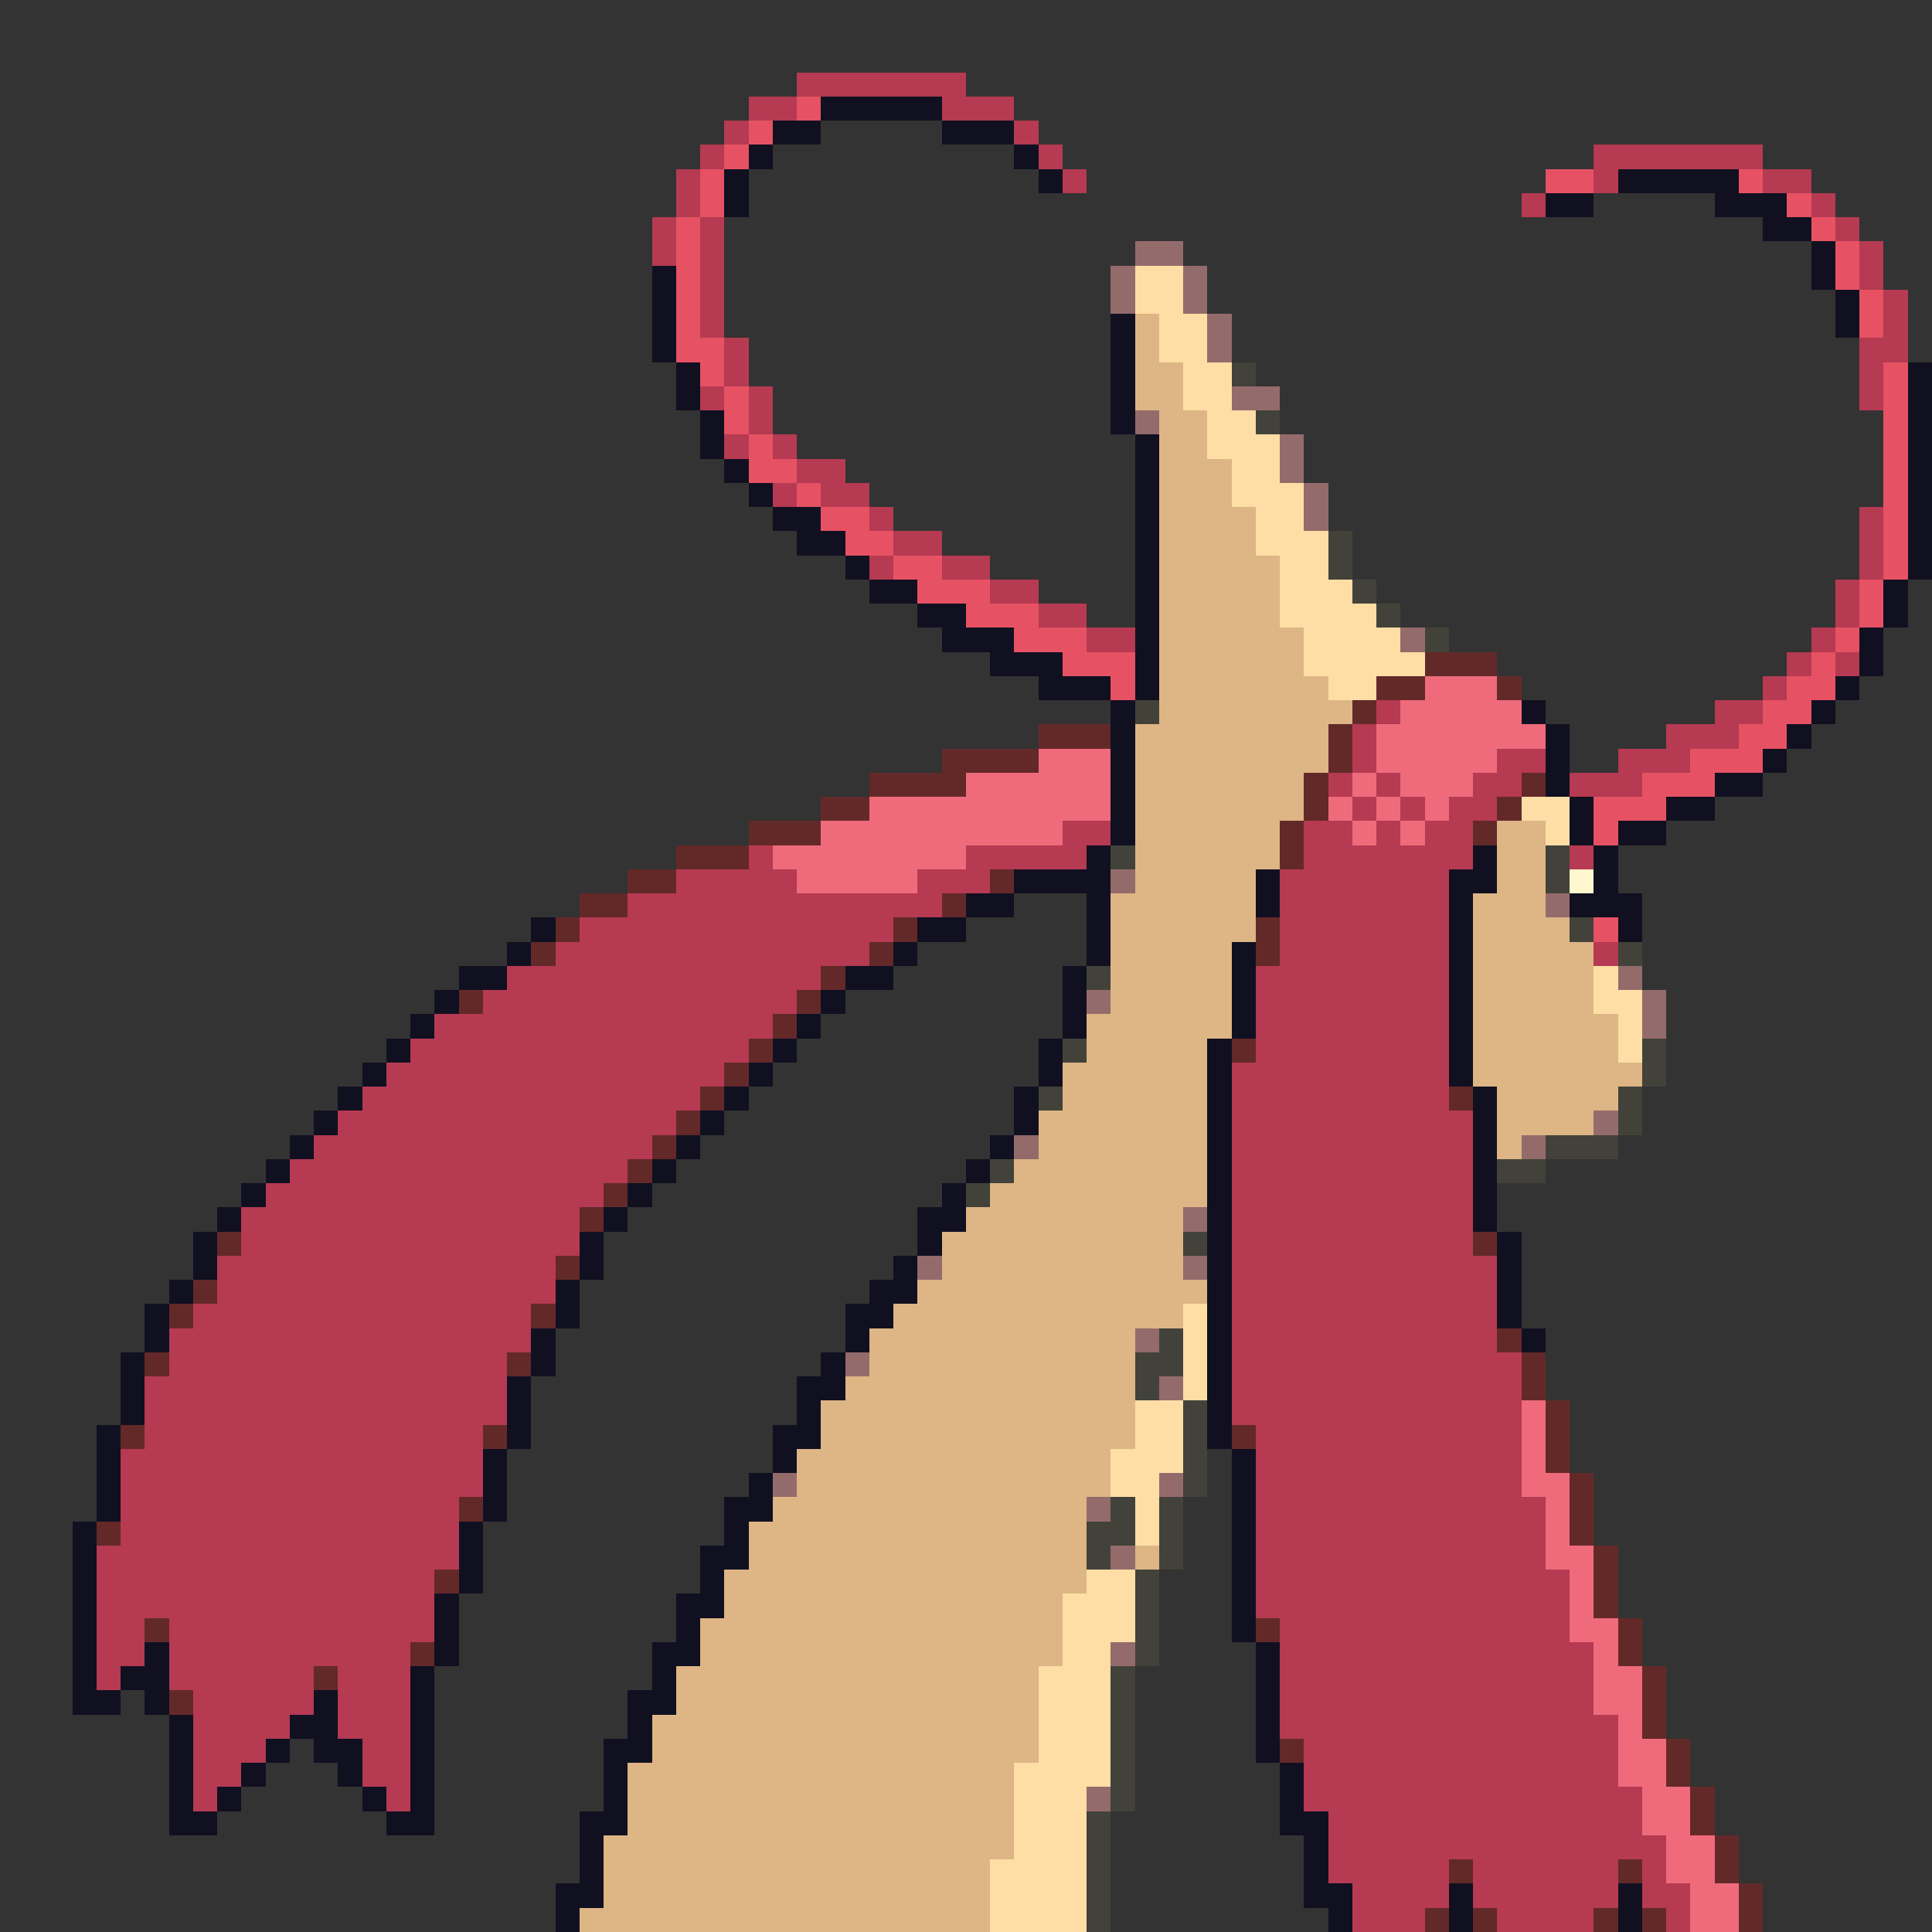 <svg xmlns="http://www.w3.org/2000/svg" viewBox="0 -0.5 80 80" shape-rendering="crispEdges">
<rect x="0" y="-0.5" width="80" height="80" fill="#333333" stroke="none"/>
<path stroke="#b53a52" d="M33 3h7M31 4h2M39 4h3M30 5h1M42 5h1M29 6h1M43 6h1M66 6h7M28 7h1M44 7h1M66 7h1M73 7h2M28 8h1M63 8h1M75 8h1M27 9h1M29 9h1M76 9h1M27 10h1M29 10h1M77 10h1M29 11h1M77 11h1M29 12h1M78 12h1M29 13h1M78 13h1M30 14h1M77 14h2M30 15h1M77 15h1M29 16h1M31 16h1M77 16h1M31 17h1M30 18h1M32 18h1M33 19h2M32 20h1M34 20h2M36 21h1M77 21h1M37 22h2M77 22h1M36 23h1M39 23h2M77 23h1M41 24h2M76 24h1M43 25h2M76 25h1M45 26h2M75 26h1M74 27h1M76 27h1M73 28h1M57 29h1M71 29h2M56 30h1M69 30h3M56 31h1M62 31h2M67 31h3M55 32h1M57 32h1M61 32h2M65 32h3M56 33h1M58 33h1M60 33h2M44 34h2M54 34h2M57 34h1M59 34h2M31 35h1M40 35h5M54 35h7M65 35h1M28 36h5M38 36h3M53 36h7M26 37h13M53 37h7M24 38h13M53 38h7M23 39h13M53 39h7M66 39h1M21 40h13M52 40h8M20 41h13M52 41h8M18 42h14M52 42h8M17 43h14M52 43h8M16 44h14M51 44h9M15 45h14M51 45h9M14 46h14M51 46h10M13 47h14M51 47h10M12 48h14M51 48h10M11 49h14M51 49h10M10 50h14M51 50h10M10 51h14M51 51h10M9 52h14M51 52h11M9 53h14M51 53h11M8 54h14M51 54h11M7 55h15M51 55h11M7 56h14M51 56h12M6 57h15M51 57h12M6 58h15M51 58h12M6 59h14M52 59h11M5 60h15M52 60h11M5 61h15M52 61h11M5 62h14M52 62h12M5 63h14M52 63h12M4 64h15M52 64h12M4 65h14M52 65h13M4 66h14M52 66h13M4 67h2M7 67h11M53 67h12M4 68h2M7 68h10M53 68h13M4 69h1M7 69h6M14 69h3M53 69h13M8 70h5M14 70h3M53 70h13M8 71h4M14 71h3M53 71h14M8 72h3M15 72h2M54 72h13M8 73h2M15 73h2M54 73h13M8 74h1M16 74h1M54 74h14M55 75h13M55 76h14M55 77h5M61 77h6M68 77h1M56 78h4M61 78h6M68 78h2M56 79h3M62 79h4M69 79h1" />
<path stroke="#e65263" d="M33 4h1M31 5h1M30 6h1M29 7h1M64 7h2M72 7h1M29 8h1M74 8h1M28 9h1M75 9h1M28 10h1M76 10h1M28 11h1M76 11h1M28 12h1M77 12h1M28 13h1M77 13h1M28 14h2M29 15h1M78 15h1M30 16h1M78 16h1M30 17h1M78 17h1M31 18h1M78 18h1M31 19h2M78 19h1M33 20h1M78 20h1M34 21h2M78 21h1M35 22h2M78 22h1M37 23h2M78 23h1M38 24h3M77 24h1M40 25h3M77 25h1M42 26h3M76 26h1M44 27h3M75 27h1M46 28h1M74 28h2M73 29h2M72 30h2M70 31h3M68 32h3M66 33h3M66 34h1M66 38h1" />
<path stroke="#101021" d="M34 4h5M32 5h2M39 5h3M31 6h1M42 6h1M30 7h1M43 7h1M67 7h5M30 8h1M64 8h2M71 8h3M73 9h2M75 10h1M27 11h1M75 11h1M27 12h1M76 12h1M27 13h1M46 13h1M76 13h1M27 14h1M46 14h1M28 15h1M46 15h1M79 15h1M28 16h1M46 16h1M79 16h1M29 17h1M46 17h1M79 17h1M29 18h1M47 18h1M79 18h1M30 19h1M47 19h1M79 19h1M31 20h1M47 20h1M79 20h1M32 21h2M47 21h1M79 21h1M33 22h2M47 22h1M79 22h1M35 23h1M47 23h1M79 23h1M36 24h2M47 24h1M78 24h1M38 25h2M47 25h1M78 25h1M39 26h3M47 26h1M77 26h1M41 27h3M47 27h1M77 27h1M43 28h3M47 28h1M76 28h1M46 29h1M63 29h1M75 29h1M46 30h1M64 30h1M74 30h1M46 31h1M64 31h1M73 31h1M46 32h1M64 32h1M71 32h2M46 33h1M65 33h1M69 33h2M46 34h1M65 34h1M67 34h2M45 35h1M61 35h1M66 35h1M42 36h4M52 36h1M60 36h2M66 36h1M40 37h2M45 37h1M52 37h1M60 37h1M65 37h3M22 38h1M38 38h2M45 38h1M60 38h1M67 38h1M21 39h1M37 39h1M45 39h1M51 39h1M60 39h1M19 40h2M35 40h2M44 40h1M51 40h1M60 40h1M18 41h1M34 41h1M44 41h1M51 41h1M60 41h1M17 42h1M33 42h1M44 42h1M51 42h1M60 42h1M16 43h1M32 43h1M43 43h1M50 43h1M60 43h1M15 44h1M31 44h1M43 44h1M50 44h1M60 44h1M14 45h1M30 45h1M42 45h1M50 45h1M61 45h1M13 46h1M29 46h1M42 46h1M50 46h1M61 46h1M12 47h1M28 47h1M41 47h1M50 47h1M61 47h1M11 48h1M27 48h1M40 48h1M50 48h1M61 48h1M10 49h1M26 49h1M39 49h1M50 49h1M61 49h1M9 50h1M25 50h1M38 50h2M50 50h1M61 50h1M8 51h1M24 51h1M38 51h1M50 51h1M62 51h1M8 52h1M24 52h1M37 52h1M50 52h1M62 52h1M7 53h1M23 53h1M36 53h2M50 53h1M62 53h1M6 54h1M23 54h1M35 54h2M50 54h1M62 54h1M6 55h1M22 55h1M35 55h1M50 55h1M63 55h1M5 56h1M22 56h1M34 56h1M50 56h1M5 57h1M21 57h1M33 57h2M50 57h1M5 58h1M21 58h1M33 58h1M50 58h1M4 59h1M21 59h1M32 59h2M50 59h1M4 60h1M20 60h1M32 60h1M51 60h1M4 61h1M20 61h1M31 61h1M51 61h1M4 62h1M20 62h1M30 62h2M51 62h1M3 63h1M19 63h1M30 63h1M51 63h1M3 64h1M19 64h1M29 64h2M51 64h1M3 65h1M19 65h1M29 65h1M51 65h1M3 66h1M18 66h1M28 66h2M51 66h1M3 67h1M18 67h1M28 67h1M51 67h1M3 68h1M6 68h1M18 68h1M27 68h2M52 68h1M3 69h1M5 69h2M17 69h1M27 69h1M52 69h1M3 70h2M6 70h1M13 70h1M17 70h1M26 70h2M52 70h1M7 71h1M12 71h2M17 71h1M26 71h1M52 71h1M7 72h1M11 72h1M13 72h2M17 72h1M25 72h2M52 72h1M7 73h1M10 73h1M14 73h1M17 73h1M25 73h1M53 73h1M7 74h1M9 74h1M15 74h1M17 74h1M25 74h1M53 74h1M7 75h2M16 75h2M24 75h2M53 75h2M24 76h1M54 76h1M24 77h1M54 77h1M23 78h2M54 78h2M60 78h1M67 78h1M23 79h1M55 79h1M60 79h1M67 79h1" />
<path stroke="#946b6b" d="M47 10h2M46 11h1M49 11h1M46 12h1M49 12h1M50 13h1M50 14h1M51 16h2M47 17h1M53 18h1M53 19h1M54 20h1M54 21h1M58 26h1M46 36h1M64 37h1M67 40h1M45 41h1M68 41h1M68 42h1M66 46h1M42 47h1M63 47h1M49 50h1M38 52h1M49 52h1M47 55h1M35 56h1M48 57h1M32 61h1M48 61h1M45 62h1M46 64h1M46 68h1M45 74h1" />
<path stroke="#ffdea5" d="M47 11h2M47 12h2M48 13h2M48 14h2M49 15h2M49 16h2M50 17h2M50 18h3M51 19h2M51 20h3M52 21h2M52 22h3M53 23h2M53 24h3M53 25h4M54 26h4M54 27h5M55 28h2M63 33h2M64 34h1M66 40h1M66 41h2M67 42h1M67 43h1M49 54h1M49 55h1M49 56h1M49 57h1M47 58h2M47 59h2M46 60h3M46 61h2M47 62h1M47 63h1M45 65h2M44 66h3M44 67h3M44 68h2M43 69h3M43 70h3M43 71h3M43 72h3M42 73h4M42 74h3M42 75h3M42 76h3M41 77h4M41 78h4M41 79h4" />
<path stroke="#deb584" d="M47 13h1M47 14h1M47 15h2M47 16h2M48 17h2M48 18h2M48 19h3M48 20h3M48 21h4M48 22h4M48 23h5M48 24h5M48 25h5M48 26h6M48 27h6M48 28h7M48 29h8M47 30h8M47 31h8M47 32h7M47 33h7M47 34h6M62 34h2M47 35h6M62 35h2M47 36h5M62 36h2M46 37h6M61 37h3M46 38h6M61 38h4M46 39h5M61 39h5M46 40h5M61 40h5M46 41h5M61 41h5M45 42h6M61 42h6M45 43h5M61 43h6M44 44h6M61 44h7M44 45h6M62 45h5M43 46h7M62 46h4M43 47h7M62 47h1M42 48h8M41 49h9M40 50h9M39 51h10M39 52h10M38 53h12M37 54h12M36 55h11M36 56h11M35 57h12M34 58h13M34 59h13M33 60h13M33 61h13M32 62h13M31 63h14M31 64h14M47 64h1M30 65h15M30 66h14M29 67h15M29 68h15M28 69h15M28 70h15M27 71h16M27 72h16M26 73h16M26 74h16M26 75h16M25 76h17M25 77h16M25 78h16M24 79h17" />
<path stroke="#42423a" d="M51 15h1M52 17h1M55 22h1M55 23h1M56 24h1M57 25h1M59 26h1M47 29h1M46 35h1M64 35h1M64 36h1M65 38h1M67 39h1M45 40h1M44 43h1M68 43h1M68 44h1M43 45h1M67 45h1M67 46h1M64 47h3M41 48h1M62 48h2M40 49h1M49 51h1M48 55h1M47 56h2M47 57h1M49 58h1M49 59h1M49 60h1M49 61h1M46 62h1M48 62h1M45 63h2M48 63h1M45 64h1M48 64h1M47 65h1M47 66h1M47 67h1M47 68h1M46 69h1M46 70h1M46 71h1M46 72h1M46 73h1M46 74h1M45 75h1M45 76h1M45 77h1M45 78h1M45 79h1" />
<path stroke="#632929" d="M59 27h3M57 28h2M62 28h1M56 29h1M43 30h3M55 30h1M39 31h4M55 31h1M36 32h4M54 32h1M63 32h1M34 33h2M54 33h1M62 33h1M31 34h3M53 34h1M61 34h1M28 35h3M53 35h1M26 36h2M41 36h1M24 37h2M39 37h1M23 38h1M37 38h1M52 38h1M22 39h1M36 39h1M52 39h1M34 40h1M19 41h1M33 41h1M32 42h1M31 43h1M51 43h1M30 44h1M29 45h1M60 45h1M28 46h1M27 47h1M26 48h1M25 49h1M24 50h1M9 51h1M61 51h1M23 52h1M8 53h1M7 54h1M22 54h1M62 55h1M6 56h1M21 56h1M63 56h1M63 57h1M64 58h1M5 59h1M20 59h1M51 59h1M64 59h1M64 60h1M65 61h1M19 62h1M65 62h1M4 63h1M65 63h1M66 64h1M18 65h1M66 65h1M66 66h1M6 67h1M52 67h1M67 67h1M17 68h1M67 68h1M13 69h1M68 69h1M7 70h1M68 70h1M68 71h1M53 72h1M69 72h1M69 73h1M70 74h1M70 75h1M71 76h1M60 77h1M67 77h1M71 77h1M72 78h1M59 79h1M61 79h1M66 79h1M68 79h1M72 79h1" />
<path stroke="#ef6b7b" d="M59 28h3M58 29h5M57 30h7M43 31h3M57 31h5M40 32h6M56 32h1M58 32h3M36 33h10M55 33h1M57 33h1M59 33h1M34 34h10M56 34h1M58 34h1M32 35h8M33 36h5M63 58h1M63 59h1M63 60h1M63 61h2M64 62h1M64 63h1M64 64h2M65 65h1M65 66h1M65 67h2M66 68h1M66 69h2M66 70h2M67 71h1M67 72h2M67 73h2M68 74h2M68 75h2M69 76h2M69 77h2M70 78h2M70 79h2" />
<path stroke="#fff7ce" d="M65 36h1" />
</svg>
